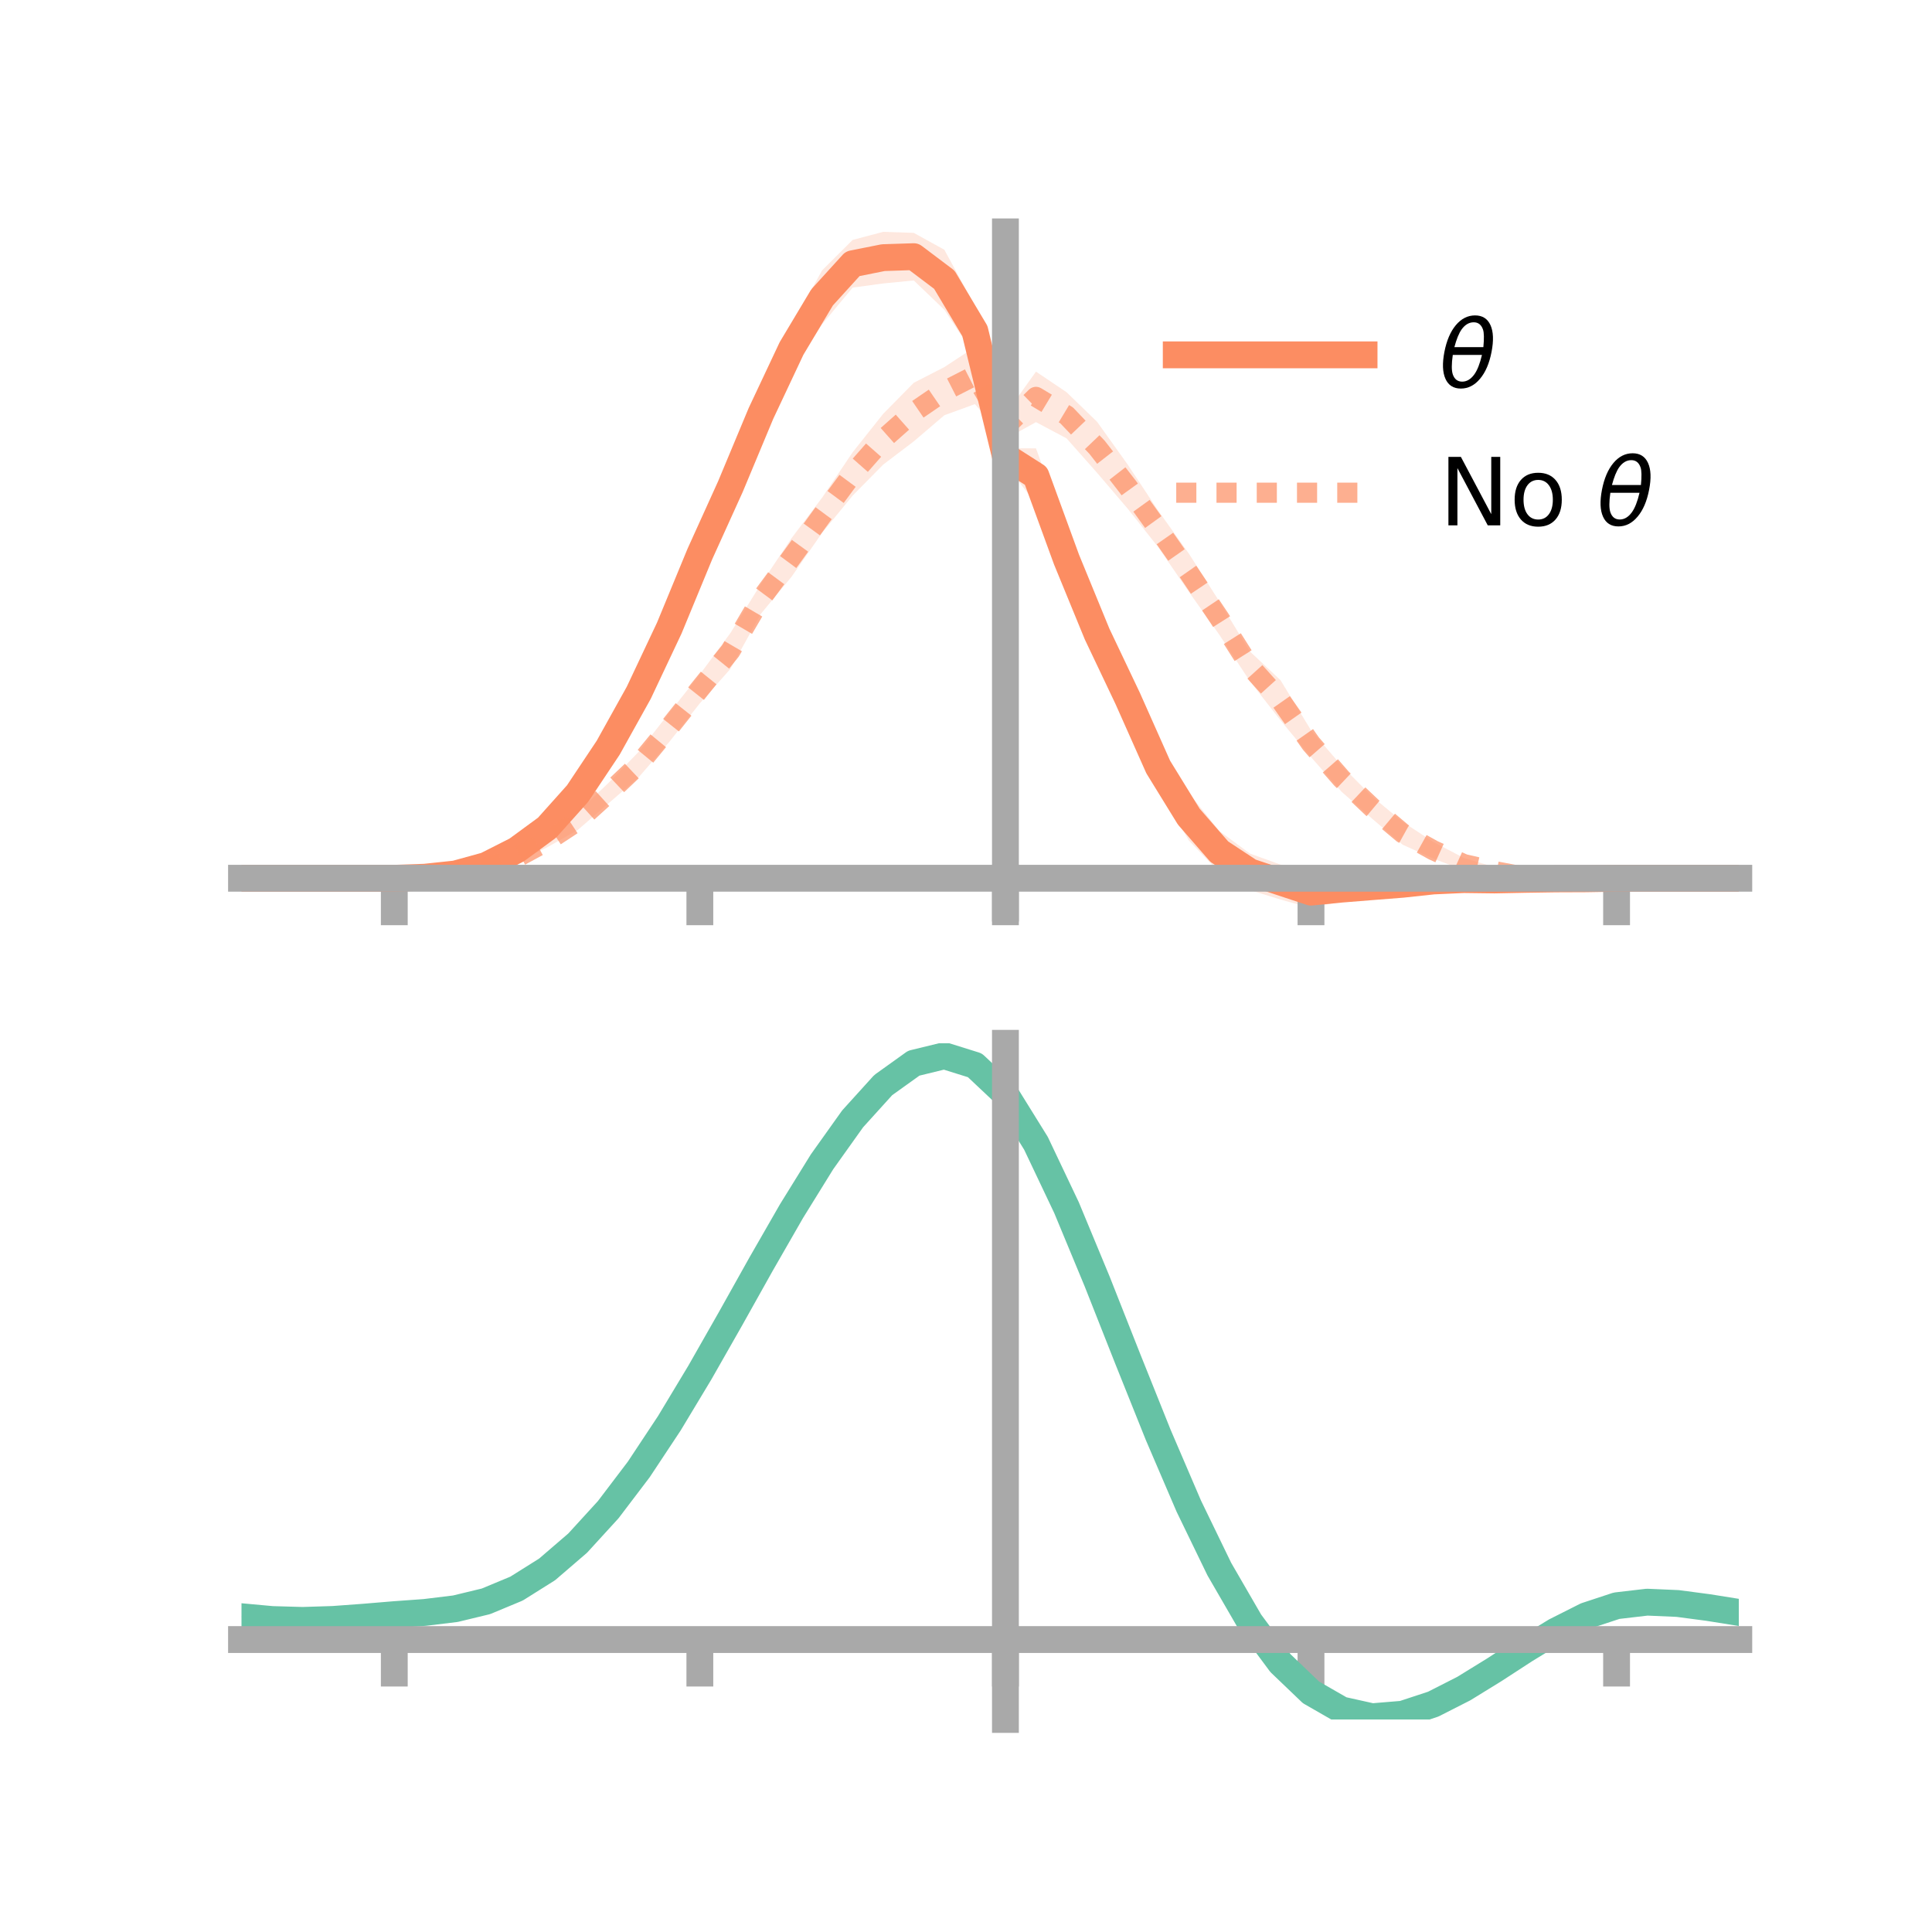 <?xml version="1.0" encoding="utf-8" standalone="no"?>
<!DOCTYPE svg PUBLIC "-//W3C//DTD SVG 1.1//EN"
  "http://www.w3.org/Graphics/SVG/1.1/DTD/svg11.dtd">
<!-- Created with matplotlib (https://matplotlib.org/) -->
<svg height="144pt" version="1.1" viewBox="0 0 144 144" width="144pt" xmlns="http://www.w3.org/2000/svg" xmlns:xlink="http://www.w3.org/1999/xlink">
 <defs>
  <style type="text/css">*{stroke-linecap:butt;stroke-linejoin:round;}</style>
 </defs>
 <g id="figure_1">
  <g id="patch_1">
   <path d="M 0 144 
L 144 144 
L 144 0 
L 0 0 
z
" style="fill:none;"/>
  </g>
  <g id="axes_1">
   <g id="patch_2">
    <path d="M 18 67.68 
L 129.6 67.68 
L 129.6 17.28 
L 18 17.28 
z
" style="fill:none;"/>
   </g>
   <g id="PolyCollection_1">
    <path clip-path="url(#pd05adbcfc9)" d="M 18 65.46 
L 18 65.46 
L 20.278 65.46 
L 22.555 65.46 
L 24.833 65.46 
L 27.11 65.46 
L 29.388 65.459 
L 31.665 65.331 
L 33.943 65.014 
L 36.22 64.319 
L 38.498 62.981 
L 40.776 61.179 
L 43.053 58.425 
L 45.331 54.949 
L 47.608 50.679 
L 49.886 45.719 
L 52.163 40.162 
L 54.441 34.641 
L 56.718 29.319 
L 58.996 24.306 
L 61.273 20.152 
L 63.551 17.882 
L 65.829 17.28 
L 68.106 17.357 
L 70.384 18.613 
L 72.661 22.802 
L 74.939 33.416 
L 77.216 33.418 
L 79.494 39.708 
L 81.771 45.633 
L 84.049 50.383 
L 86.327 55.582 
L 88.604 59.101 
L 90.882 61.937 
L 93.159 63.618 
L 95.437 64.44 
L 97.714 65.311 
L 99.992 65.369 
L 102.269 65.24 
L 104.547 65.228 
L 106.824 65.087 
L 109.102 65.07 
L 111.38 65.235 
L 113.657 65.349 
L 115.935 65.384 
L 118.212 65.451 
L 120.49 65.459 
L 122.767 65.46 
L 125.045 65.46 
L 127.322 65.46 
L 129.6 65.46 
L 129.6 65.46 
L 129.6 65.46 
L 127.322 65.46 
L 125.045 65.46 
L 122.767 65.46 
L 120.49 65.461 
L 118.212 65.547 
L 115.935 65.633 
L 113.657 65.738 
L 111.38 65.941 
L 109.102 66.047 
L 106.824 66.238 
L 104.547 66.587 
L 102.269 66.934 
L 99.992 67.17 
L 97.714 67.68 
L 95.437 67.045 
L 93.159 66.34 
L 90.882 65.025 
L 88.604 62.636 
L 86.327 58.757 
L 84.049 53.719 
L 81.771 48.88 
L 79.494 43.712 
L 77.216 37.532 
L 74.939 34.629 
L 72.661 26.537 
L 70.384 23.086 
L 68.106 20.903 
L 65.829 21.127 
L 63.551 21.436 
L 61.273 24.178 
L 58.996 27.642 
L 56.718 32.306 
L 54.441 37.894 
L 52.163 42.427 
L 49.886 47.896 
L 47.608 52.596 
L 45.331 56.511 
L 43.053 59.866 
L 40.776 62.201 
L 38.498 63.739 
L 36.22 64.707 
L 33.943 65.265 
L 31.665 65.435 
L 29.388 65.46 
L 27.11 65.46 
L 24.833 65.46 
L 22.555 65.46 
L 20.278 65.46 
L 18 65.46 
z
" style="fill:#fc8d62;fill-opacity:0.2;"/>
   </g>
   <g id="PolyCollection_2">
    <path clip-path="url(#pd05adbcfc9)" d="M 18 65.46 
L 18 65.46 
L 20.278 65.46 
L 22.555 65.46 
L 24.833 65.46 
L 27.11 65.46 
L 29.388 65.459 
L 31.665 65.36 
L 33.943 65.016 
L 36.22 64.46 
L 38.498 63.628 
L 40.776 62.25 
L 43.053 60.541 
L 45.331 58.374 
L 47.608 56.031 
L 49.886 53.129 
L 52.163 50.267 
L 54.441 47.182 
L 56.718 43.525 
L 58.996 40.114 
L 61.273 37.095 
L 63.551 33.711 
L 65.829 30.844 
L 68.106 28.532 
L 70.384 27.362 
L 72.661 25.868 
L 74.939 30.887 
L 77.216 27.699 
L 79.494 29.233 
L 81.771 31.438 
L 84.049 34.623 
L 86.327 38.064 
L 88.604 41.252 
L 90.882 44.828 
L 93.159 48.557 
L 95.437 50.69 
L 97.714 54.426 
L 99.992 57.07 
L 102.269 59.369 
L 104.547 61.256 
L 106.824 62.749 
L 109.102 63.943 
L 111.38 64.623 
L 113.657 65.117 
L 115.935 65.38 
L 118.212 65.424 
L 120.49 65.46 
L 122.767 65.46 
L 125.045 65.46 
L 127.322 65.46 
L 129.6 65.46 
L 129.6 65.46 
L 129.6 65.46 
L 127.322 65.46 
L 125.045 65.46 
L 122.767 65.46 
L 120.49 65.46 
L 118.212 65.52 
L 115.935 65.62 
L 113.657 65.59 
L 111.38 65.227 
L 109.102 64.863 
L 106.824 63.992 
L 104.547 62.96 
L 102.269 61.02 
L 99.992 59.01 
L 97.714 56.431 
L 95.437 53.684 
L 93.159 50.771 
L 90.882 47.312 
L 88.604 44.102 
L 86.327 40.784 
L 84.049 37.91 
L 81.771 35.243 
L 79.494 32.672 
L 77.216 31.463 
L 74.939 32.723 
L 72.661 30.12 
L 70.384 30.952 
L 68.106 32.899 
L 65.829 34.628 
L 63.551 36.94 
L 61.273 39.72 
L 58.996 42.991 
L 56.718 45.741 
L 54.441 49.856 
L 52.163 52.42 
L 49.886 55.296 
L 47.608 57.927 
L 45.331 59.9 
L 43.053 61.869 
L 40.776 63.157 
L 38.498 64.252 
L 36.22 64.917 
L 33.943 65.278 
L 31.665 65.468 
L 29.388 65.46 
L 27.11 65.46 
L 24.833 65.46 
L 22.555 65.46 
L 20.278 65.46 
L 18 65.46 
z
" style="fill:#fc8d62;fill-opacity:0.2;"/>
   </g>
   <g id="matplotlib.axis_1">
    <g id="xtick_1">
     <g id="line2d_1">
      <defs>
       <path d="M 0 0 
L 0 3.5 
" id="m720934e42a" style="stroke:#a9a9a9;stroke-width:2;"/>
      </defs>
      <g>
       <use style="fill:#a9a9a9;stroke:#a9a9a9;stroke-width:2;" x="29.388" xlink:href="#m720934e42a" y="65.46"/>
      </g>
     </g>
    </g>
    <g id="xtick_2">
     <g id="line2d_2">
      <g>
       <use style="fill:#a9a9a9;stroke:#a9a9a9;stroke-width:2;" x="52.163" xlink:href="#m720934e42a" y="65.46"/>
      </g>
     </g>
    </g>
    <g id="xtick_3">
     <g id="line2d_3">
      <g>
       <use style="fill:#a9a9a9;stroke:#a9a9a9;stroke-width:2;" x="74.939" xlink:href="#m720934e42a" y="65.46"/>
      </g>
     </g>
    </g>
    <g id="xtick_4">
     <g id="line2d_4">
      <g>
       <use style="fill:#a9a9a9;stroke:#a9a9a9;stroke-width:2;" x="97.714" xlink:href="#m720934e42a" y="65.46"/>
      </g>
     </g>
    </g>
    <g id="xtick_5">
     <g id="line2d_5">
      <g>
       <use style="fill:#a9a9a9;stroke:#a9a9a9;stroke-width:2;" x="120.49" xlink:href="#m720934e42a" y="65.46"/>
      </g>
     </g>
    </g>
   </g>
   <g id="matplotlib.axis_2"/>
   <g id="line2d_6">
    <path clip-path="url(#pd05adbcfc9)" d="M 18 65.46 
L 20.278 65.46 
L 22.555 65.46 
L 24.833 65.46 
L 27.11 65.46 
L 29.388 65.459 
L 31.665 65.383 
L 33.943 65.14 
L 36.22 64.513 
L 38.498 63.36 
L 40.776 61.69 
L 43.053 59.146 
L 45.331 55.73 
L 47.608 51.638 
L 49.886 46.808 
L 52.163 41.295 
L 54.441 36.268 
L 56.718 30.813 
L 58.996 25.974 
L 61.273 22.165 
L 63.551 19.659 
L 65.829 19.204 
L 68.106 19.13 
L 70.384 20.849 
L 72.661 24.67 
L 74.939 34.022 
L 77.216 35.475 
L 79.494 41.71 
L 81.771 47.257 
L 84.049 52.051 
L 86.327 57.169 
L 88.604 60.868 
L 90.882 63.481 
L 93.159 64.979 
L 95.437 65.742 
L 97.714 66.495 
L 99.992 66.27 
L 102.269 66.087 
L 104.547 65.908 
L 106.824 65.663 
L 109.102 65.559 
L 111.38 65.588 
L 113.657 65.543 
L 115.935 65.508 
L 118.212 65.499 
L 120.49 65.46 
L 122.767 65.46 
L 125.045 65.46 
L 127.322 65.46 
L 129.6 65.46 
" style="fill:none;stroke:#fc8d62;stroke-linecap:square;stroke-width:2;"/>
   </g>
   <g id="line2d_7">
    <path clip-path="url(#pd05adbcfc9)" d="M 18 65.46 
L 20.278 65.46 
L 22.555 65.46 
L 24.833 65.46 
L 27.11 65.46 
L 29.388 65.46 
L 31.665 65.414 
L 33.943 65.147 
L 36.22 64.688 
L 38.498 63.94 
L 40.776 62.703 
L 43.053 61.205 
L 45.331 59.137 
L 47.608 56.979 
L 49.886 54.212 
L 52.163 51.343 
L 54.441 48.519 
L 56.718 44.633 
L 58.996 41.553 
L 61.273 38.408 
L 63.551 35.325 
L 65.829 32.736 
L 68.106 30.716 
L 70.384 29.157 
L 72.661 27.994 
L 74.939 31.805 
L 77.216 29.581 
L 79.494 30.952 
L 81.771 33.341 
L 84.049 36.266 
L 86.327 39.424 
L 88.604 42.677 
L 90.882 46.07 
L 93.159 49.664 
L 95.437 52.187 
L 97.714 55.428 
L 99.992 58.04 
L 102.269 60.194 
L 104.547 62.108 
L 106.824 63.371 
L 109.102 64.403 
L 111.38 64.925 
L 113.657 65.354 
L 115.935 65.5 
L 118.212 65.472 
L 120.49 65.46 
L 122.767 65.46 
L 125.045 65.46 
L 127.322 65.46 
L 129.6 65.46 
" style="fill:none;stroke:#fc8d62;stroke-dasharray:1.5,1.5;stroke-dashoffset:0;stroke-opacity:0.7;stroke-width:1.5;"/>
   </g>
   <g id="patch_3">
    <path d="M 74.939 67.68 
L 74.939 17.28 
" style="fill:none;stroke:#a9a9a9;stroke-linecap:square;stroke-linejoin:miter;stroke-width:2;"/>
   </g>
   <g id="patch_4">
    <path d="M 129.6 67.68 
L 129.6 17.28 
" style="fill:none;"/>
   </g>
   <g id="patch_5">
    <path d="M 18 65.46 
L 129.6 65.46 
" style="fill:none;stroke:#a9a9a9;stroke-linecap:square;stroke-linejoin:miter;stroke-width:2;"/>
   </g>
   <g id="patch_6">
    <path d="M 18 17.28 
L 129.6 17.28 
" style="fill:none;"/>
   </g>
   <g id="legend_1">
    <g id="line2d_8">
     <path d="M 87.67 26.449 
L 101.67 26.449 
" style="fill:none;stroke:#fc8d62;stroke-linecap:square;stroke-width:2;"/>
    </g>
    <g id="line2d_9"/>
    <g id="text_1">
     <!-- $\theta$ -->
     <g transform="translate(107.27 28.899)scale(0.07 -0.07)">
      <defs>
       <path d="M 45.516 34.672 
L 14.453 34.672 
Q 12.359 20.062 14.5 13.875 
Q 17.188 6.25 24.469 6.25 
Q 31.781 6.25 37.359 13.922 
Q 42.234 20.656 45.516 34.672 
z
M 47.016 42.969 
Q 48.344 56.844 46.625 61.719 
Q 43.953 69.438 36.766 69.438 
Q 29.297 69.438 23.828 61.812 
Q 19.531 55.672 16.156 42.969 
z
M 38.188 76.766 
Q 49.906 76.766 54.594 66.406 
Q 59.281 56.109 55.719 37.844 
Q 52.203 19.625 43.453 9.281 
Q 34.766 -1.125 23.047 -1.125 
Q 11.281 -1.125 6.641 9.281 
Q 2 19.625 5.516 37.844 
Q 9.078 56.109 17.719 66.406 
Q 26.422 76.766 38.188 76.766 
z
" id="DejaVuSans-Oblique-952"/>
      </defs>
      <use transform="translate(0 0.234)" xlink:href="#DejaVuSans-Oblique-952"/>
     </g>
    </g>
    <g id="line2d_10">
     <path d="M 87.67 36.724 
L 101.67 36.724 
" style="fill:none;stroke:#fc8d62;stroke-dasharray:1.5,1.5;stroke-dashoffset:0;stroke-opacity:0.7;stroke-width:1.5;"/>
    </g>
    <g id="line2d_11"/>
    <g id="text_2">
     <!-- No $\theta$ -->
     <g transform="translate(107.27 39.174)scale(0.07 -0.07)">
      <defs>
       <path d="M 9.812 72.906 
L 23.094 72.906 
L 55.422 11.922 
L 55.422 72.906 
L 64.984 72.906 
L 64.984 0 
L 51.703 0 
L 19.391 60.984 
L 19.391 0 
L 9.812 0 
z
" id="DejaVuSans-78"/>
       <path d="M 30.609 48.391 
Q 23.391 48.391 19.188 42.75 
Q 14.984 37.109 14.984 27.297 
Q 14.984 17.484 19.156 11.844 
Q 23.344 6.203 30.609 6.203 
Q 37.797 6.203 41.984 11.859 
Q 46.188 17.531 46.188 27.297 
Q 46.188 37.016 41.984 42.703 
Q 37.797 48.391 30.609 48.391 
z
M 30.609 56 
Q 42.328 56 49.016 48.375 
Q 55.719 40.766 55.719 27.297 
Q 55.719 13.875 49.016 6.219 
Q 42.328 -1.422 30.609 -1.422 
Q 18.844 -1.422 12.172 6.219 
Q 5.516 13.875 5.516 27.297 
Q 5.516 40.766 12.172 48.375 
Q 18.844 56 30.609 56 
z
" id="DejaVuSans-111"/>
       <path id="DejaVuSans-32"/>
      </defs>
      <use transform="translate(0 0.234)" xlink:href="#DejaVuSans-78"/>
      <use transform="translate(74.805 0.234)" xlink:href="#DejaVuSans-111"/>
      <use transform="translate(135.986 0.234)" xlink:href="#DejaVuSans-32"/>
      <use transform="translate(167.773 0.234)" xlink:href="#DejaVuSans-Oblique-952"/>
     </g>
    </g>
   </g>
  </g>
  <g id="axes_2">
   <g id="patch_7">
    <path d="M 18 128.16 
L 129.6 128.16 
L 129.6 77.76 
L 18 77.76 
z
" style="fill:none;"/>
   </g>
   <g id="PolyCollection_3">
    <path clip-path="url(#p60b91a6d82)" d="M 18 120.539 
L 18 120.464 
L 20.278 120.681 
L 22.555 120.745 
L 24.833 120.665 
L 27.11 120.488 
L 29.388 120.291 
L 31.665 120.122 
L 33.943 119.84 
L 36.22 119.283 
L 38.498 118.325 
L 40.776 116.873 
L 43.053 114.878 
L 45.331 112.33 
L 47.608 109.262 
L 49.886 105.743 
L 52.163 101.871 
L 54.441 97.778 
L 56.718 93.618 
L 58.996 89.565 
L 61.273 85.809 
L 63.551 82.548 
L 65.829 79.986 
L 68.106 78.324 
L 70.384 77.76 
L 72.661 78.482 
L 74.939 80.66 
L 77.216 84.38 
L 79.494 89.245 
L 81.771 94.811 
L 84.049 100.661 
L 86.327 106.431 
L 88.604 111.821 
L 90.882 116.597 
L 93.159 120.593 
L 95.437 123.712 
L 97.714 125.919 
L 99.992 127.241 
L 102.269 127.753 
L 104.547 127.569 
L 106.824 126.83 
L 109.102 125.689 
L 111.38 124.309 
L 113.657 122.853 
L 115.935 121.482 
L 118.212 120.349 
L 120.49 119.602 
L 122.767 119.34 
L 125.045 119.444 
L 127.322 119.754 
L 129.6 120.13 
L 129.6 120.23 
L 129.6 120.23 
L 127.322 119.878 
L 125.045 119.586 
L 122.767 119.493 
L 120.49 119.761 
L 118.212 120.518 
L 115.935 121.681 
L 113.657 123.096 
L 111.38 124.602 
L 109.102 126.028 
L 106.824 127.204 
L 104.547 127.965 
L 102.269 128.16 
L 99.992 127.658 
L 97.714 126.361 
L 95.437 124.208 
L 93.159 121.181 
L 90.882 117.311 
L 88.604 112.689 
L 86.327 107.468 
L 84.049 101.872 
L 81.771 96.192 
L 79.494 90.783 
L 77.216 86.05 
L 74.939 82.432 
L 72.661 80.319 
L 70.384 79.62 
L 68.106 80.166 
L 65.829 81.769 
L 63.551 84.236 
L 61.273 87.368 
L 58.996 90.97 
L 56.718 94.85 
L 54.441 98.827 
L 52.163 102.736 
L 49.886 106.43 
L 47.608 109.789 
L 45.331 112.719 
L 43.053 115.158 
L 40.776 117.079 
L 38.498 118.487 
L 36.22 119.424 
L 33.943 119.969 
L 31.665 120.242 
L 29.388 120.401 
L 27.11 120.583 
L 24.833 120.741 
L 22.555 120.806 
L 20.278 120.74 
L 18 120.539 
z
" style="fill:#66c2a5;fill-opacity:0.2;"/>
   </g>
   <g id="matplotlib.axis_3">
    <g id="xtick_6">
     <g id="line2d_12">
      <g>
       <use style="fill:#a9a9a9;stroke:#a9a9a9;stroke-width:2;" x="29.388" xlink:href="#m720934e42a" y="122.203"/>
      </g>
     </g>
    </g>
    <g id="xtick_7">
     <g id="line2d_13">
      <g>
       <use style="fill:#a9a9a9;stroke:#a9a9a9;stroke-width:2;" x="52.163" xlink:href="#m720934e42a" y="122.203"/>
      </g>
     </g>
    </g>
    <g id="xtick_8">
     <g id="line2d_14">
      <g>
       <use style="fill:#a9a9a9;stroke:#a9a9a9;stroke-width:2;" x="74.939" xlink:href="#m720934e42a" y="122.203"/>
      </g>
     </g>
    </g>
    <g id="xtick_9">
     <g id="line2d_15">
      <g>
       <use style="fill:#a9a9a9;stroke:#a9a9a9;stroke-width:2;" x="97.714" xlink:href="#m720934e42a" y="122.203"/>
      </g>
     </g>
    </g>
    <g id="xtick_10">
     <g id="line2d_16">
      <g>
       <use style="fill:#a9a9a9;stroke:#a9a9a9;stroke-width:2;" x="120.49" xlink:href="#m720934e42a" y="122.203"/>
      </g>
     </g>
    </g>
   </g>
   <g id="matplotlib.axis_4"/>
   <g id="line2d_17">
    <path clip-path="url(#p60b91a6d82)" d="M 18 120.501 
L 20.278 120.71 
L 22.555 120.775 
L 24.833 120.703 
L 27.11 120.536 
L 29.388 120.346 
L 31.665 120.182 
L 33.943 119.904 
L 36.22 119.354 
L 38.498 118.406 
L 40.776 116.976 
L 43.053 115.018 
L 45.331 112.525 
L 47.608 109.526 
L 49.886 106.086 
L 52.163 102.304 
L 54.441 98.303 
L 56.718 94.234 
L 58.996 90.268 
L 61.273 86.589 
L 63.551 83.392 
L 65.829 80.877 
L 68.106 79.245 
L 70.384 78.69 
L 72.661 79.401 
L 74.939 81.546 
L 77.216 85.215 
L 79.494 90.014 
L 81.771 95.502 
L 84.049 101.266 
L 86.327 106.949 
L 88.604 112.255 
L 90.882 116.954 
L 93.159 120.887 
L 95.437 123.96 
L 97.714 126.14 
L 99.992 127.449 
L 102.269 127.956 
L 104.547 127.767 
L 106.824 127.017 
L 109.102 125.858 
L 111.38 124.455 
L 113.657 122.975 
L 115.935 121.581 
L 118.212 120.433 
L 120.49 119.682 
L 122.767 119.416 
L 125.045 119.515 
L 127.322 119.816 
L 129.6 120.18 
" style="fill:none;stroke:#66c2a5;stroke-linecap:square;stroke-width:2;"/>
   </g>
   <g id="patch_8">
    <path d="M 74.939 128.16 
L 74.939 77.76 
" style="fill:none;stroke:#a9a9a9;stroke-linecap:square;stroke-linejoin:miter;stroke-width:2;"/>
   </g>
   <g id="patch_9">
    <path d="M 129.6 128.16 
L 129.6 77.76 
" style="fill:none;"/>
   </g>
   <g id="patch_10">
    <path d="M 18 122.203 
L 129.6 122.203 
" style="fill:none;stroke:#a9a9a9;stroke-linecap:square;stroke-linejoin:miter;stroke-width:2;"/>
   </g>
   <g id="patch_11">
    <path d="M 18 77.76 
L 129.6 77.76 
" style="fill:none;"/>
   </g>
  </g>
 </g>
 <defs>
  <clipPath id="pd05adbcfc9">
   <rect height="50.4" width="111.6" x="18" y="17.28"/>
  </clipPath>
  <clipPath id="p60b91a6d82">
   <rect height="50.4" width="111.6" x="18" y="77.76"/>
  </clipPath>
 </defs>
</svg>
